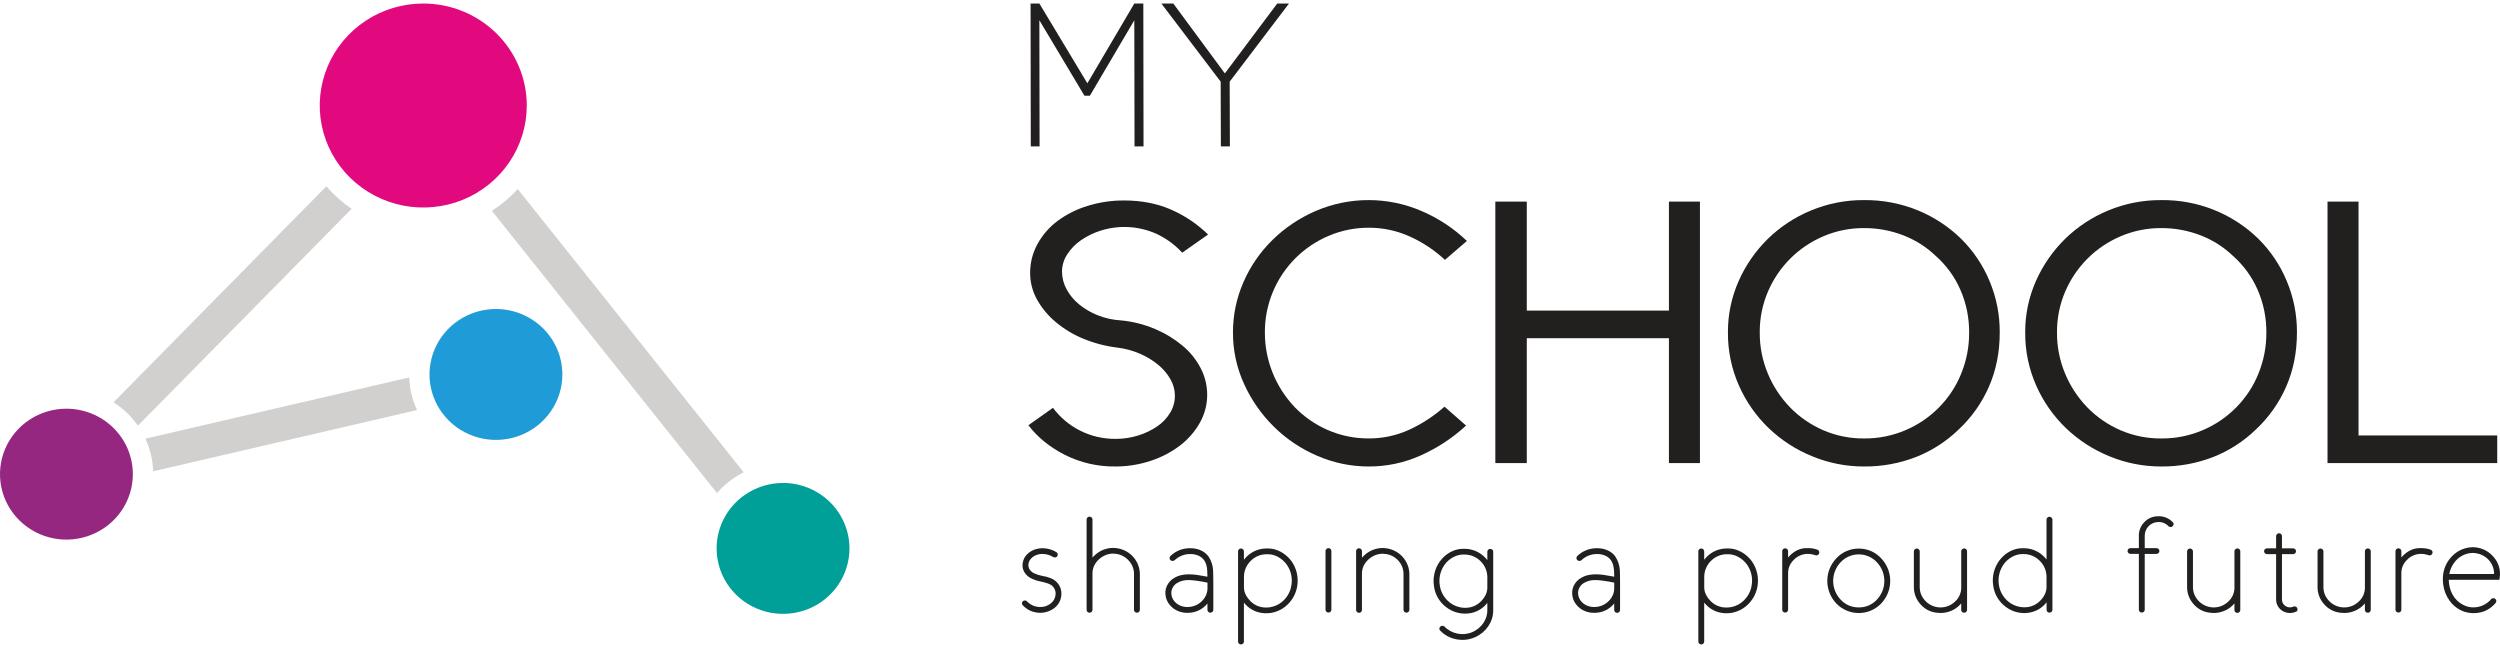 <svg width="355" height="92" viewBox="0 0 355 92" fill="none" xmlns="http://www.w3.org/2000/svg">
<g clip-path="url(#clip0_11_1424)">
<path d="M161.072 0.5H162.352L162.382 20.784H161.103L161.072 2.876L154.763 13.591H153.99L147.59 2.876L147.621 20.784H146.371L146.341 0.5H147.59L154.406 11.83L161.072 0.5Z" fill="#221F1F"/>
<path d="M183.037 0.5L174.614 11.595L174.644 20.784H173.365L173.335 11.595L164.912 0.5H166.609L173.93 10.422L181.37 0.5H183.037Z" fill="#221F1F"/>
<path d="M149.521 57.913C150.528 59.263 151.837 60.366 153.347 61.136C154.926 61.936 156.68 62.342 158.455 62.319C159.534 62.321 160.607 62.158 161.635 61.835C162.593 61.541 163.501 61.106 164.326 60.544C165.073 60.038 165.7 59.379 166.162 58.611C166.604 57.882 166.837 57.048 166.835 56.198C166.835 55.368 166.613 54.553 166.193 53.834C165.743 53.054 165.152 52.362 164.45 51.791C163.672 51.155 162.808 50.63 161.882 50.232C160.889 49.8 159.839 49.511 158.763 49.374C157.079 49.178 155.431 48.753 153.866 48.112C152.432 47.528 151.1 46.726 149.918 45.735C148.841 44.839 147.939 43.756 147.258 42.54C146.613 41.386 146.276 40.089 146.279 38.771C146.27 37.336 146.628 35.922 147.319 34.659C148.02 33.379 148.989 32.261 150.163 31.381C151.442 30.433 152.878 29.712 154.408 29.247C156.09 28.719 157.846 28.455 159.611 28.466C162.059 28.466 164.261 28.887 166.216 29.73C168.201 30.587 170.008 31.798 171.547 33.302L167.874 35.882C166.842 34.757 165.593 33.844 164.202 33.196C161.719 32.089 158.908 31.928 156.311 32.744C155.308 33.055 154.358 33.517 153.497 34.113C152.716 34.65 152.05 35.335 151.54 36.127C151.063 36.856 150.808 37.704 150.805 38.572C150.81 39.441 151.03 40.295 151.447 41.061C151.89 41.886 152.493 42.617 153.222 43.213C154.02 43.867 154.918 44.392 155.883 44.77C156.936 45.19 158.051 45.435 159.185 45.496C160.862 45.655 162.503 46.072 164.049 46.731C165.455 47.326 166.763 48.123 167.933 49.096C168.996 49.983 169.87 51.069 170.502 52.293C171.103 53.449 171.417 54.729 171.42 56.028C171.428 57.428 171.07 58.806 170.38 60.03C169.673 61.282 168.717 62.381 167.568 63.26C166.315 64.209 164.909 64.944 163.409 65.435C161.773 65.978 160.058 66.251 158.331 66.241C155.867 66.265 153.434 65.703 151.237 64.603C149.075 63.51 147.341 62.103 146.034 60.381L149.521 57.913Z" fill="#221F1F"/>
<path d="M205.18 36.902C203.692 35.51 201.976 34.375 200.104 33.544C198.316 32.75 196.376 32.338 194.414 32.338C192.438 32.325 190.479 32.718 188.665 33.492C186.903 34.239 185.305 35.314 183.956 36.658C181.15 39.473 179.588 43.267 179.613 47.213C179.605 51.142 181.114 54.927 183.834 57.8C185.161 59.176 186.752 60.281 188.514 61.051C190.37 61.864 192.383 62.275 194.414 62.257C196.357 62.261 198.277 61.849 200.043 61.051C201.895 60.207 203.606 59.092 205.12 57.745L208.181 60.431C206.281 62.185 204.101 63.62 201.728 64.677C199.432 65.708 196.938 66.242 194.414 66.242C191.886 66.251 189.384 65.737 187.069 64.734C184.778 63.755 182.693 62.361 180.923 60.624C179.141 58.874 177.7 56.816 176.672 54.553C175.612 52.249 175.069 49.747 175.081 47.218C175.073 44.751 175.583 42.308 176.579 40.045C177.554 37.806 178.957 35.772 180.711 34.054C182.483 32.32 184.567 30.927 186.856 29.944C189.226 28.929 191.783 28.407 194.368 28.412C196.952 28.416 199.507 28.947 201.873 29.971C204.257 30.993 206.435 32.431 208.3 34.215L205.18 36.902Z" fill="#221F1F"/>
<path d="M216.803 48.026V65.757H212.337V28.627H216.803V44.104H236.988V28.627H241.39V65.757H236.988V48.026H216.803Z" fill="#221F1F"/>
<path d="M278.09 61.029C276.36 62.698 274.312 64.013 272.065 64.899C269.718 65.808 267.215 66.263 264.694 66.241C262.164 66.248 259.658 65.754 257.325 64.788C255.026 63.855 252.93 62.497 251.147 60.788C249.356 59.062 247.923 57.009 246.927 54.743C245.878 52.371 245.346 49.807 245.367 47.219C245.349 44.696 245.87 42.197 246.898 39.885C247.883 37.659 249.285 35.636 251.03 33.921C252.788 32.203 254.867 30.835 257.151 29.891C259.54 28.897 262.11 28.394 264.703 28.413C267.337 28.387 269.95 28.889 272.38 29.891C274.651 30.828 276.717 32.187 278.466 33.894C280.192 35.602 281.56 37.627 282.494 39.855C283.481 42.186 283.98 44.69 283.962 47.216C283.962 50.011 283.452 52.574 282.431 54.906C281.423 57.218 279.945 59.303 278.088 61.031M274.843 36.311C273.525 35.051 271.964 34.064 270.252 33.41C268.478 32.726 266.589 32.38 264.684 32.389C262.708 32.377 260.751 32.771 258.937 33.544C257.175 34.292 255.576 35.367 254.226 36.711C252.874 38.066 251.794 39.662 251.045 41.414C250.262 43.25 249.867 45.224 249.885 47.216C249.871 49.225 250.265 51.216 251.045 53.073C251.784 54.846 252.853 56.468 254.196 57.855C255.527 59.221 257.117 60.317 258.875 61.081C260.707 61.876 262.689 62.279 264.691 62.261C266.721 62.28 268.732 61.878 270.595 61.081C274.194 59.542 277.031 56.664 278.485 53.073C279.246 51.212 279.631 49.222 279.617 47.216C279.634 45.121 279.207 43.045 278.362 41.121C277.557 39.286 276.356 37.644 274.843 36.311Z" fill="#221F1F"/>
<path d="M320.293 61.029C318.562 62.697 316.515 64.012 314.268 64.899C311.921 65.808 309.418 66.263 306.896 66.241C304.366 66.248 301.86 65.754 299.526 64.788C297.231 63.853 295.138 62.496 293.359 60.788C291.568 59.062 290.134 57.009 289.139 54.743C288.09 52.371 287.558 49.807 287.579 47.219C287.56 44.696 288.082 42.196 289.11 39.885C290.095 37.659 291.497 35.636 293.241 33.921C295.001 32.203 297.079 30.835 299.363 29.891C301.752 28.897 304.322 28.394 306.915 28.413C309.463 28.384 311.992 28.854 314.354 29.794C316.717 30.735 318.866 32.129 320.678 33.894C322.401 35.603 323.766 37.628 324.697 39.855C325.685 42.186 326.184 44.69 326.166 47.216C326.166 50.011 325.656 52.574 324.636 54.906C323.627 57.218 322.149 59.301 320.293 61.029ZM317.052 36.311C315.734 35.051 314.173 34.064 312.461 33.41C310.687 32.726 308.798 32.38 306.893 32.389C304.917 32.377 302.959 32.771 301.146 33.544C299.384 34.292 297.785 35.367 296.435 36.711C295.082 38.066 294.002 39.662 293.254 41.414C292.471 43.25 292.076 45.224 292.094 47.216C292.079 49.225 292.474 51.216 293.254 53.073C293.992 54.846 295.061 56.469 296.405 57.855C297.735 59.222 299.324 60.317 301.083 61.081C302.914 61.876 304.897 62.278 306.898 62.261C308.928 62.28 310.939 61.877 312.8 61.081C316.401 59.544 319.238 56.665 320.691 53.073C321.452 51.212 321.837 49.222 321.823 47.216C321.841 45.12 321.414 43.043 320.57 41.118C319.765 39.283 318.565 37.643 317.052 36.311Z" fill="#221F1F"/>
<path d="M334.912 61.835H354.607V65.757H330.507V28.627H334.912V61.835Z" fill="#221F1F"/>
<path d="M149.847 82.468C149.569 82.258 149.253 82.102 148.915 82.007C148.812 81.959 148.703 81.923 148.591 81.9L148.452 81.869C148.411 81.859 148.37 81.851 148.328 81.847C148.214 81.813 148.098 81.788 147.98 81.773C147.602 81.701 147.234 81.584 146.885 81.425C146.579 81.3 146.325 81.077 146.164 80.791C146.038 80.551 145.998 80.277 146.049 80.012C146.104 79.74 146.239 79.49 146.438 79.294C146.641 79.077 146.894 78.911 147.176 78.81C147.461 78.703 147.764 78.652 148.069 78.659C148.605 78.674 149.127 78.83 149.581 79.112C149.645 79.141 149.715 79.158 149.786 79.16C149.878 79.16 149.966 79.13 150.039 79.075C150.111 79.02 150.163 78.944 150.187 78.856C150.211 78.769 150.204 78.677 150.169 78.594C150.134 78.511 150.072 78.442 149.993 78.397C149.417 78.042 148.753 77.852 148.074 77.846C147.662 77.843 147.254 77.913 146.868 78.055C146.474 78.201 146.118 78.433 145.827 78.733C145.516 79.048 145.31 79.449 145.237 79.882C145.14 80.324 145.206 80.785 145.42 81.185C145.666 81.623 146.052 81.969 146.517 82.169C146.927 82.362 147.361 82.499 147.808 82.578C148.603 82.759 149.102 82.935 149.33 83.116C149.526 83.276 149.68 83.48 149.78 83.71C149.884 83.948 149.919 84.209 149.883 84.464C149.862 84.718 149.784 84.965 149.655 85.186C149.526 85.406 149.348 85.596 149.136 85.742C148.727 86.047 148.225 86.206 147.713 86.194H147.635C147.296 86.186 146.962 86.111 146.653 85.973C146.344 85.835 146.066 85.638 145.837 85.392C145.788 85.343 145.728 85.307 145.662 85.287C145.596 85.266 145.526 85.262 145.458 85.274C145.39 85.286 145.326 85.314 145.271 85.356C145.217 85.398 145.173 85.452 145.145 85.514C145.114 85.587 145.106 85.666 145.121 85.744C145.136 85.821 145.174 85.892 145.231 85.948C145.533 86.274 145.899 86.537 146.307 86.72C146.715 86.904 147.156 87.004 147.604 87.016C148.337 87.041 149.058 86.821 149.649 86.393C149.953 86.177 150.206 85.897 150.389 85.575C150.573 85.252 150.682 84.894 150.711 84.525C150.746 84.141 150.69 83.754 150.548 83.395C150.394 83.038 150.154 82.723 149.849 82.477" fill="#221F1F"/>
<path d="M158.664 77.853C158.466 77.819 158.266 77.801 158.065 77.801C157.199 77.804 156.36 78.101 155.69 78.641C155.484 78.801 155.297 78.983 155.132 79.184V73.772C155.132 73.663 155.088 73.559 155.01 73.482C154.932 73.405 154.826 73.362 154.715 73.362C154.605 73.362 154.499 73.405 154.421 73.482C154.343 73.559 154.299 73.663 154.299 73.772V86.598C154.299 86.707 154.343 86.811 154.421 86.888C154.499 86.965 154.605 87.008 154.715 87.008C154.826 87.008 154.932 86.965 155.01 86.888C155.088 86.811 155.132 86.707 155.132 86.598V81.372C155.132 79.926 156.53 78.611 158.065 78.611C158.219 78.611 158.373 78.624 158.524 78.652C159.218 78.757 159.849 79.104 160.304 79.63C160.774 80.144 161.032 80.813 161.028 81.504V86.598C161.028 86.707 161.072 86.811 161.15 86.888C161.228 86.965 161.334 87.008 161.444 87.008C161.554 87.008 161.66 86.965 161.738 86.888C161.816 86.811 161.86 86.707 161.86 86.598V81.504C161.85 80.622 161.524 79.772 160.939 79.103C160.354 78.435 159.548 77.992 158.664 77.853Z" fill="#221F1F"/>
<path d="M171.63 79.048C171.316 78.615 170.88 78.282 170.376 78.091C169.96 77.93 169.517 77.848 169.07 77.848H168.884C167.883 77.862 166.925 78.254 166.209 78.944C166.168 78.983 166.134 79.03 166.112 79.082C166.089 79.133 166.078 79.189 166.078 79.246C166.079 79.354 166.124 79.457 166.202 79.534C166.279 79.611 166.384 79.654 166.494 79.656C166.55 79.659 166.606 79.651 166.658 79.632C166.711 79.614 166.759 79.585 166.8 79.547C167.37 79.006 168.125 78.695 168.917 78.674C169.312 78.656 169.707 78.719 170.077 78.86C170.432 78.992 170.742 79.223 170.967 79.525C171.229 79.871 171.385 80.375 171.426 81.023C171.44 81.263 171.454 81.548 171.458 81.892C170.984 81.797 170.487 81.713 169.968 81.637C169.618 81.589 169.265 81.561 168.912 81.554C168.54 81.543 168.169 81.577 167.806 81.655C167.427 81.733 167.065 81.873 166.734 82.07C166.384 82.273 166.087 82.555 165.867 82.892C165.566 83.349 165.435 83.894 165.495 84.436C165.538 84.975 165.752 85.488 166.107 85.901C166.44 86.308 166.877 86.62 167.373 86.806C167.767 86.955 168.187 87.028 168.609 87.023C168.705 87.023 168.805 87.023 168.915 87.013C169.394 86.982 169.861 86.855 170.288 86.64C170.715 86.425 171.093 86.127 171.399 85.763C171.42 85.742 171.439 85.72 171.457 85.699V86.618C171.463 86.722 171.51 86.821 171.588 86.892C171.665 86.964 171.767 87.004 171.874 87.004C171.98 87.004 172.083 86.964 172.16 86.892C172.238 86.821 172.284 86.722 172.291 86.618V82.813C172.291 81.716 172.266 81.155 172.257 80.966C172.22 80.284 172.003 79.623 171.628 79.048M167.682 86.033C167.323 85.897 167.007 85.672 166.763 85.38C166.518 85.094 166.368 84.74 166.335 84.366C166.295 84 166.386 83.631 166.594 83.325C166.737 83.099 166.934 82.91 167.167 82.776C167.42 82.623 167.697 82.513 167.986 82.45C168.247 82.389 168.514 82.363 168.782 82.373C168.82 82.373 168.858 82.373 168.9 82.373C169.174 82.38 169.448 82.403 169.72 82.441L169.862 82.456C170.458 82.537 170.982 82.631 171.463 82.735V83.57C171.454 84.186 171.214 84.777 170.788 85.229C170.299 85.786 169.607 86.13 168.861 86.186C168.462 86.225 168.059 86.173 167.683 86.033H167.682Z" fill="#221F1F"/>
<path d="M180.1 77.883H179.903C179.385 77.874 178.87 77.965 178.389 78.153C177.907 78.34 177.468 78.619 177.096 78.974C176.929 79.132 176.775 79.304 176.637 79.487V78.293C176.636 78.238 176.624 78.184 176.602 78.133C176.58 78.083 176.547 78.038 176.507 78C176.467 77.962 176.42 77.932 176.368 77.912C176.316 77.891 176.261 77.882 176.205 77.883C176.152 77.884 176.099 77.895 176.05 77.916C176 77.937 175.956 77.968 175.919 78.006C175.881 78.044 175.852 78.089 175.833 78.138C175.813 78.187 175.803 78.24 175.804 78.293V91.1C175.804 91.209 175.848 91.314 175.926 91.39C176.004 91.467 176.11 91.511 176.221 91.511C176.331 91.511 176.437 91.467 176.515 91.39C176.593 91.314 176.637 91.209 176.637 91.1V85.57C176.7 85.647 176.769 85.72 176.844 85.808C177.445 86.476 178.268 86.912 179.165 87.038C179.751 87.125 180.349 87.091 180.92 86.938C181.492 86.785 182.026 86.518 182.487 86.152C183.41 85.424 184.023 84.383 184.207 83.233C184.415 81.984 184.119 80.704 183.381 79.668C182.556 78.566 181.303 77.883 180.106 77.883M179.909 78.703H180.072C181.029 78.703 182.034 79.256 182.695 80.143C183.001 80.567 183.218 81.046 183.336 81.553C183.453 82.06 183.468 82.584 183.379 83.097C183.241 84.049 182.741 84.914 181.981 85.517C181.607 85.81 181.177 86.025 180.716 86.149C180.256 86.273 179.774 86.302 179.301 86.236C178.589 86.139 177.936 85.791 177.465 85.256C176.92 84.669 176.643 84.05 176.643 83.403V81.88C176.647 81.447 176.741 81.02 176.918 80.624C177.094 80.228 177.351 79.871 177.671 79.576C177.966 79.292 178.315 79.069 178.698 78.919C179.081 78.769 179.491 78.696 179.903 78.703H179.909Z" fill="#221F1F"/>
<path d="M188.641 77.833C188.531 77.834 188.425 77.878 188.348 77.955C188.27 78.031 188.225 78.135 188.223 78.243V86.598C188.229 86.703 188.276 86.801 188.354 86.873C188.431 86.945 188.533 86.985 188.64 86.985C188.746 86.985 188.849 86.945 188.926 86.873C189.004 86.801 189.05 86.703 189.057 86.598V78.245C189.058 78.191 189.047 78.137 189.026 78.087C189.006 78.037 188.975 77.991 188.936 77.953C188.898 77.915 188.851 77.885 188.801 77.864C188.75 77.844 188.695 77.834 188.641 77.834" fill="#221F1F"/>
<path d="M196.929 77.868C196.732 77.834 196.532 77.817 196.332 77.816C195.467 77.823 194.629 78.12 193.957 78.656C193.751 78.816 193.564 78.998 193.398 79.199V78.261C193.398 78.152 193.355 78.048 193.276 77.971C193.198 77.894 193.093 77.851 192.982 77.851C192.872 77.851 192.766 77.894 192.688 77.971C192.61 78.048 192.566 78.152 192.566 78.261V86.613C192.566 86.722 192.61 86.826 192.688 86.903C192.766 86.98 192.872 87.023 192.982 87.023C193.093 87.023 193.198 86.98 193.276 86.903C193.355 86.826 193.398 86.722 193.398 86.613V81.388C193.398 79.945 194.799 78.629 196.338 78.629C196.492 78.629 196.646 78.642 196.797 78.668C197.495 78.77 198.132 79.117 198.591 79.645C199.055 80.162 199.307 80.831 199.298 81.521V86.613C199.304 86.718 199.351 86.816 199.428 86.888C199.506 86.96 199.608 87 199.715 87C199.821 87 199.924 86.96 200.001 86.888C200.079 86.816 200.125 86.718 200.132 86.613V81.521C200.122 80.639 199.796 79.789 199.211 79.12C198.627 78.452 197.822 78.008 196.938 77.868" fill="#221F1F"/>
<path d="M211.62 77.944C211.566 77.942 211.511 77.951 211.461 77.97C211.41 77.989 211.364 78.018 211.325 78.055C211.286 78.092 211.255 78.136 211.234 78.185C211.212 78.235 211.202 78.288 211.202 78.341V79.535C211.061 79.353 210.905 79.182 210.735 79.026C209.978 78.309 208.964 77.916 207.915 77.931H207.734C206.501 77.931 205.277 78.6 204.459 79.719C203.72 80.754 203.423 82.032 203.632 83.281C203.789 84.438 204.402 85.487 205.338 86.203C205.802 86.568 206.338 86.835 206.911 86.988C207.485 87.14 208.085 87.174 208.672 87.088C209.572 86.96 210.397 86.521 211 85.85C211.073 85.766 211.141 85.684 211.202 85.606V86.678C211.202 87.948 210.4 89.142 209.157 89.722C208.484 90.029 207.731 90.12 207.002 89.983C206.274 89.845 205.608 89.486 205.098 88.956C205.044 88.916 204.982 88.889 204.916 88.876C204.85 88.863 204.782 88.864 204.717 88.881C204.652 88.897 204.592 88.928 204.54 88.971C204.489 89.014 204.448 89.068 204.421 89.128C204.39 89.198 204.382 89.275 204.398 89.35C204.413 89.424 204.451 89.492 204.507 89.544C205.133 90.198 205.956 90.634 206.854 90.788C207.131 90.84 207.413 90.866 207.694 90.867C208.319 90.865 208.935 90.728 209.499 90.464C211.04 89.764 212.036 88.285 212.036 86.695V78.341C212.036 78.288 212.025 78.235 212.004 78.186C211.983 78.137 211.953 78.092 211.914 78.055C211.875 78.018 211.829 77.989 211.778 77.97C211.728 77.951 211.674 77.942 211.62 77.944ZM211.202 81.924V83.447C211.202 84.09 210.926 84.713 210.382 85.3C209.905 85.829 209.255 86.175 208.545 86.278C208.386 86.303 208.225 86.315 208.063 86.314C207.268 86.307 206.497 86.042 205.87 85.561C205.1 84.962 204.592 84.096 204.452 83.139C204.281 82.104 204.526 81.044 205.136 80.185C205.771 79.308 206.799 78.745 207.757 78.745H207.922C208.759 78.731 209.566 79.046 210.167 79.618C210.488 79.914 210.745 80.271 210.923 80.667C211.101 81.063 211.196 81.491 211.202 81.924Z" fill="#221F1F"/>
<path d="M229.4 79.048C229.086 78.615 228.651 78.282 228.147 78.091C227.73 77.93 227.287 77.848 226.84 77.848H226.656C225.656 77.861 224.699 78.253 223.985 78.943C223.942 78.981 223.908 79.027 223.885 79.079C223.861 79.131 223.85 79.188 223.85 79.244C223.851 79.353 223.895 79.456 223.973 79.533C224.051 79.61 224.156 79.653 224.266 79.654C224.32 79.656 224.375 79.648 224.426 79.629C224.476 79.611 224.523 79.582 224.563 79.546C225.133 79.005 225.888 78.694 226.679 78.673C227.075 78.655 227.47 78.718 227.839 78.858C228.195 78.991 228.505 79.222 228.732 79.523C228.992 79.87 229.149 80.374 229.191 81.023C229.204 81.224 229.22 81.521 229.224 81.891C228.753 81.796 228.253 81.711 227.734 81.636C227.384 81.587 227.031 81.56 226.678 81.553C226.306 81.541 225.934 81.575 225.57 81.654C225.191 81.731 224.829 81.871 224.499 82.068C224.148 82.272 223.851 82.553 223.631 82.89C223.33 83.347 223.198 83.892 223.258 84.434C223.3 84.974 223.515 85.487 223.87 85.9C224.202 86.306 224.639 86.618 225.134 86.805C225.528 86.953 225.948 87.026 226.37 87.022C226.468 87.022 226.568 87.022 226.676 87.011C227.155 86.981 227.622 86.854 228.049 86.639C228.476 86.424 228.854 86.125 229.16 85.761C229.18 85.74 229.2 85.719 229.217 85.698V86.616C229.217 86.725 229.26 86.829 229.339 86.906C229.417 86.983 229.522 87.026 229.633 87.026C229.743 87.026 229.849 86.983 229.927 86.906C230.005 86.829 230.049 86.725 230.049 86.616V82.813C230.049 81.693 230.028 81.155 230.017 80.966C229.979 80.284 229.763 79.623 229.388 79.048M225.441 86.033C225.083 85.897 224.767 85.672 224.523 85.38C224.277 85.094 224.126 84.74 224.093 84.366C224.053 84 224.146 83.631 224.353 83.325C224.496 83.099 224.693 82.91 224.926 82.776C225.179 82.623 225.456 82.513 225.746 82.45C226.006 82.389 226.274 82.363 226.542 82.373C226.58 82.373 226.618 82.373 226.658 82.373C226.933 82.38 227.207 82.403 227.48 82.441L227.622 82.456C228.216 82.537 228.741 82.631 229.221 82.735V83.57C229.213 84.186 228.973 84.777 228.548 85.229C228.059 85.786 227.365 86.13 226.62 86.186C226.224 86.224 225.825 86.171 225.454 86.033H225.441Z" fill="#221F1F"/>
<path d="M245.461 77.883H245.262C244.744 77.874 244.23 77.966 243.748 78.153C243.267 78.34 242.827 78.62 242.455 78.974C242.289 79.133 242.136 79.304 241.996 79.486V78.293C241.994 78.182 241.947 78.076 241.866 77.999C241.784 77.923 241.676 77.881 241.563 77.883C241.455 77.885 241.352 77.93 241.277 78.006C241.203 78.083 241.162 78.186 241.164 78.293V91.1C241.164 91.209 241.208 91.314 241.286 91.39C241.364 91.467 241.47 91.511 241.58 91.511C241.69 91.511 241.796 91.467 241.874 91.39C241.952 91.314 241.996 91.209 241.996 91.1V85.57C242.059 85.647 242.128 85.72 242.203 85.808C242.804 86.476 243.627 86.912 244.524 87.038C245.11 87.125 245.708 87.091 246.28 86.938C246.852 86.785 247.385 86.518 247.847 86.152C248.77 85.424 249.383 84.383 249.567 83.233C249.774 81.984 249.478 80.704 248.74 79.668C247.915 78.566 246.662 77.883 245.465 77.883M245.266 78.703H245.432C246.388 78.703 247.394 79.256 248.055 80.143C248.36 80.567 248.578 81.046 248.695 81.553C248.812 82.06 248.827 82.584 248.739 83.097C248.601 84.049 248.1 84.915 247.338 85.517C246.965 85.81 246.535 86.025 246.075 86.149C245.614 86.273 245.133 86.302 244.66 86.236C243.948 86.139 243.296 85.791 242.824 85.256C242.279 84.669 242.002 84.05 242.002 83.403V81.88C242.007 81.447 242.1 81.02 242.277 80.624C242.454 80.228 242.71 79.871 243.031 79.576C243.326 79.291 243.676 79.068 244.059 78.918C244.443 78.768 244.854 78.695 245.266 78.703Z" fill="#221F1F"/>
<path d="M258.067 78.056C257.656 77.906 257.22 77.831 256.78 77.834H256.514C255.645 77.834 254.831 78.208 254.105 78.944C254.036 79.013 253.971 79.086 253.91 79.163V78.245C253.903 78.14 253.856 78.042 253.779 77.97C253.701 77.898 253.599 77.858 253.493 77.858C253.386 77.858 253.284 77.898 253.206 77.97C253.129 78.042 253.082 78.14 253.076 78.245V86.598C253.082 86.703 253.129 86.801 253.206 86.873C253.284 86.945 253.386 86.985 253.493 86.985C253.599 86.985 253.701 86.945 253.779 86.873C253.856 86.801 253.903 86.703 253.91 86.598V81.372C253.909 81.028 253.978 80.687 254.112 80.369C254.247 80.051 254.444 79.763 254.693 79.522C255.176 79.006 255.842 78.695 256.552 78.653C256.962 78.638 257.37 78.7 257.755 78.836C257.809 78.859 257.868 78.87 257.927 78.867C258.037 78.866 258.142 78.822 258.22 78.745C258.298 78.668 258.342 78.564 258.343 78.456C258.346 78.369 258.32 78.284 258.271 78.212C258.221 78.14 258.15 78.086 258.067 78.056Z" fill="#221F1F"/>
<path d="M263.944 77.898C263.35 77.894 262.762 78.013 262.218 78.246C261.674 78.48 261.185 78.824 260.784 79.255C259.943 80.127 259.474 81.285 259.474 82.488C259.474 83.692 259.943 84.849 260.784 85.722C261.192 86.142 261.683 86.476 262.226 86.705C262.768 86.933 263.353 87.051 263.943 87.051C264.533 87.051 265.118 86.933 265.661 86.705C266.204 86.476 266.694 86.142 267.102 85.722C267.943 84.849 268.412 83.692 268.412 82.488C268.412 81.285 267.943 80.127 267.102 79.255C266.701 78.824 266.213 78.48 265.669 78.246C265.125 78.013 264.537 77.894 263.944 77.898ZM263.944 86.251C263.461 86.259 262.982 86.165 262.538 85.976C262.095 85.787 261.698 85.507 261.373 85.155C260.689 84.433 260.309 83.482 260.309 82.494C260.309 81.507 260.689 80.556 261.373 79.834C261.7 79.483 262.097 79.203 262.539 79.011C262.982 78.82 263.46 78.721 263.943 78.721C264.426 78.721 264.904 78.82 265.347 79.011C265.789 79.203 266.186 79.483 266.513 79.834C267.197 80.556 267.578 81.507 267.578 82.494C267.578 83.482 267.197 84.433 266.513 85.155C266.188 85.507 265.791 85.787 265.348 85.976C264.905 86.165 264.427 86.259 263.944 86.251Z" fill="#221F1F"/>
<path d="M278.912 77.877C278.857 77.875 278.803 77.884 278.753 77.903C278.702 77.922 278.656 77.951 278.617 77.989C278.578 78.026 278.547 78.071 278.526 78.12C278.504 78.17 278.494 78.223 278.494 78.276V83.502C278.488 83.869 278.405 84.231 278.25 84.564C278.096 84.898 277.873 85.197 277.596 85.442C277.308 85.716 276.966 85.929 276.591 86.068C276.217 86.208 275.817 86.27 275.417 86.251C275.017 86.233 274.625 86.134 274.265 85.961C273.905 85.787 273.585 85.544 273.325 85.244C272.856 84.729 272.599 84.061 272.602 83.37V78.276C272.596 78.171 272.549 78.073 272.472 78.001C272.394 77.93 272.292 77.889 272.185 77.889C272.079 77.889 271.976 77.93 271.899 78.001C271.821 78.073 271.775 78.171 271.768 78.276V83.37C271.765 84.257 272.091 85.116 272.686 85.782C273.261 86.459 274.075 86.895 274.964 87.001C275.153 87.028 275.344 87.042 275.536 87.043C276.405 87.046 277.249 86.759 277.931 86.229C278.137 86.068 278.324 85.886 278.489 85.686V86.624C278.496 86.728 278.543 86.827 278.62 86.898C278.698 86.97 278.8 87.01 278.906 87.01C279.013 87.01 279.115 86.97 279.193 86.898C279.27 86.827 279.317 86.728 279.323 86.624V78.276C279.324 78.223 279.313 78.17 279.292 78.121C279.271 78.071 279.24 78.027 279.201 77.989C279.162 77.952 279.116 77.923 279.066 77.903C279.015 77.884 278.961 77.875 278.907 77.877" fill="#221F1F"/>
<path d="M291.023 73.377C290.912 73.379 290.807 73.423 290.729 73.5C290.652 73.576 290.608 73.68 290.606 73.789V79.452C290.467 79.27 290.314 79.099 290.147 78.941C289.394 78.229 288.386 77.836 287.342 77.848H287.143C285.919 77.848 284.695 78.517 283.87 79.638C283.131 80.672 282.835 81.951 283.044 83.199C283.201 84.355 283.812 85.404 284.747 86.12C285.506 86.722 286.449 87.053 287.423 87.058C287.644 87.058 287.864 87.04 288.081 87.005C288.982 86.879 289.808 86.442 290.41 85.77C290.484 85.684 290.553 85.603 290.614 85.524V86.612C290.62 86.716 290.667 86.814 290.744 86.885C290.821 86.957 290.923 86.997 291.029 86.997C291.135 86.997 291.238 86.957 291.315 86.885C291.392 86.814 291.438 86.716 291.445 86.612V73.795C291.444 73.687 291.4 73.583 291.322 73.506C291.245 73.429 291.14 73.385 291.03 73.383M290.605 81.847V83.37C290.605 84.01 290.329 84.635 289.785 85.224C289.305 85.753 288.653 86.1 287.941 86.203C287.468 86.266 286.988 86.235 286.528 86.112C286.067 85.989 285.637 85.776 285.262 85.485C284.495 84.889 283.988 84.026 283.845 83.073C283.675 82.037 283.921 80.977 284.531 80.117C285.165 79.243 286.194 78.679 287.152 78.679H287.316C288.152 78.665 288.96 78.979 289.561 79.552C289.883 79.846 290.141 80.2 290.32 80.595C290.499 80.989 290.596 81.415 290.605 81.847Z" fill="#221F1F"/>
<path d="M306.511 73.312H306.378C306.006 73.317 305.639 73.4 305.302 73.556C304.966 73.712 304.667 73.938 304.426 74.217C304.18 74.486 303.99 74.801 303.868 75.143C303.747 75.486 303.696 75.849 303.718 76.21V77.831H302.526C302.415 77.831 302.31 77.875 302.232 77.951C302.153 78.028 302.11 78.133 302.11 78.242C302.11 78.35 302.153 78.455 302.232 78.531C302.31 78.608 302.415 78.652 302.526 78.652H303.718V86.598C303.724 86.703 303.771 86.801 303.849 86.873C303.926 86.945 304.029 86.985 304.135 86.985C304.241 86.985 304.344 86.945 304.421 86.873C304.499 86.801 304.546 86.703 304.552 86.598V78.655H306.228C306.282 78.654 306.336 78.642 306.386 78.62C306.436 78.599 306.482 78.567 306.52 78.529C306.557 78.49 306.587 78.444 306.607 78.394C306.627 78.344 306.637 78.29 306.635 78.236C306.634 78.182 306.623 78.129 306.601 78.08C306.579 78.031 306.547 77.986 306.508 77.949C306.468 77.911 306.422 77.882 306.371 77.862C306.32 77.843 306.265 77.833 306.211 77.834H304.552V76.176C304.53 75.665 304.705 75.166 305.042 74.778C305.212 74.584 305.421 74.427 305.655 74.316C305.889 74.205 306.144 74.142 306.404 74.131C306.689 74.109 306.975 74.151 307.241 74.256C307.506 74.361 307.743 74.524 307.934 74.734C307.987 74.778 308.049 74.809 308.116 74.825C308.183 74.84 308.253 74.84 308.32 74.824C308.387 74.808 308.449 74.777 308.501 74.733C308.554 74.688 308.595 74.633 308.621 74.57C308.652 74.502 308.661 74.426 308.646 74.353C308.632 74.279 308.596 74.212 308.541 74.16C308.284 73.883 307.969 73.664 307.619 73.517C307.268 73.369 306.89 73.297 306.509 73.305" fill="#221F1F"/>
<path d="M317.708 77.877C317.654 77.875 317.6 77.884 317.549 77.903C317.498 77.922 317.452 77.952 317.413 77.989C317.374 78.026 317.344 78.071 317.323 78.12C317.302 78.17 317.291 78.223 317.292 78.276V83.502C317.286 83.869 317.202 84.231 317.048 84.565C316.893 84.898 316.669 85.197 316.392 85.442C316.104 85.716 315.762 85.929 315.387 86.068C315.012 86.207 314.613 86.269 314.212 86.25C313.812 86.231 313.42 86.132 313.061 85.959C312.701 85.785 312.381 85.541 312.121 85.241C311.653 84.726 311.396 84.058 311.4 83.367V78.276C311.394 78.171 311.347 78.073 311.269 78.001C311.192 77.93 311.09 77.889 310.983 77.889C310.877 77.889 310.774 77.93 310.697 78.001C310.619 78.073 310.573 78.171 310.566 78.276V83.37C310.562 84.257 310.889 85.116 311.484 85.782C312.058 86.459 312.873 86.895 313.761 87.001C313.951 87.028 314.143 87.042 314.335 87.043C315.204 87.045 316.048 86.758 316.73 86.229C316.936 86.068 317.123 85.886 317.289 85.686V86.624C317.289 86.732 317.333 86.837 317.411 86.914C317.489 86.99 317.595 87.034 317.705 87.034C317.815 87.034 317.921 86.99 317.999 86.914C318.077 86.837 318.121 86.732 318.121 86.624V78.276C318.122 78.223 318.111 78.17 318.09 78.12C318.069 78.071 318.038 78.026 318 77.989C317.961 77.952 317.915 77.922 317.864 77.903C317.813 77.884 317.759 77.875 317.705 77.877" fill="#221F1F"/>
<path d="M325.649 86.146C325.427 86.248 325.177 86.273 324.939 86.218C324.685 86.167 324.457 86.032 324.293 85.835C324.129 85.637 324.039 85.39 324.039 85.135V78.688H325.617C325.727 78.688 325.834 78.644 325.912 78.567C325.99 78.49 326.034 78.385 326.034 78.276C326.034 78.167 325.99 78.062 325.912 77.985C325.834 77.908 325.727 77.865 325.617 77.865H324.039V76.13C324.039 76.076 324.029 76.023 324.008 75.973C323.988 75.923 323.957 75.877 323.918 75.839C323.88 75.801 323.833 75.771 323.783 75.75C323.732 75.73 323.677 75.72 323.623 75.72C323.513 75.722 323.408 75.766 323.33 75.842C323.252 75.919 323.208 76.022 323.206 76.13V77.865H321.913C321.802 77.865 321.696 77.908 321.618 77.985C321.54 78.062 321.496 78.167 321.496 78.276C321.496 78.385 321.54 78.49 321.618 78.567C321.696 78.644 321.802 78.688 321.913 78.688H323.206V85.155C323.21 85.591 323.365 86.013 323.646 86.35C323.928 86.686 324.318 86.917 324.752 87.004C324.898 87.034 325.047 87.049 325.196 87.05C325.466 87.05 325.734 86.994 325.981 86.886C326.061 86.869 326.133 86.824 326.182 86.758C326.231 86.693 326.254 86.612 326.247 86.532C326.249 86.461 326.233 86.391 326.2 86.328C326.167 86.266 326.118 86.212 326.058 86.174C325.998 86.135 325.928 86.112 325.857 86.107C325.785 86.102 325.714 86.115 325.649 86.146Z" fill="#221F1F"/>
<path d="M336.234 77.877C336.18 77.875 336.126 77.884 336.075 77.903C336.024 77.922 335.978 77.952 335.939 77.989C335.9 78.026 335.87 78.071 335.849 78.12C335.828 78.17 335.817 78.223 335.818 78.276V83.502C335.811 83.869 335.728 84.231 335.573 84.564C335.419 84.898 335.196 85.196 334.919 85.442C334.631 85.716 334.29 85.929 333.915 86.068C333.54 86.208 333.141 86.27 332.741 86.251C332.34 86.233 331.949 86.134 331.589 85.961C331.229 85.787 330.909 85.544 330.648 85.244C330.18 84.729 329.923 84.061 329.926 83.37V78.276C329.92 78.171 329.873 78.073 329.795 78.001C329.718 77.93 329.615 77.889 329.509 77.889C329.403 77.889 329.3 77.93 329.223 78.001C329.145 78.073 329.098 78.171 329.092 78.276V83.37C329.087 84.258 329.414 85.116 330.01 85.782C330.584 86.459 331.399 86.895 332.287 87.001C332.477 87.028 332.668 87.042 332.86 87.043C333.728 87.046 334.572 86.759 335.255 86.229C335.46 86.068 335.647 85.887 335.813 85.687V86.624C335.819 86.728 335.866 86.827 335.944 86.898C336.021 86.97 336.124 87.01 336.23 87.01C336.337 87.01 336.439 86.97 336.516 86.898C336.594 86.827 336.641 86.728 336.647 86.624V78.276C336.647 78.223 336.637 78.17 336.616 78.12C336.594 78.071 336.563 78.026 336.524 77.989C336.485 77.951 336.439 77.922 336.388 77.903C336.338 77.884 336.284 77.875 336.229 77.877" fill="#221F1F"/>
<path d="M345.149 78.056C344.738 77.906 344.301 77.831 343.862 77.834H343.596C342.727 77.834 341.913 78.208 341.186 78.944C341.117 79.013 341.052 79.086 340.992 79.163V78.245C340.985 78.14 340.938 78.042 340.861 77.97C340.783 77.898 340.681 77.858 340.575 77.858C340.468 77.858 340.366 77.898 340.288 77.97C340.211 78.042 340.164 78.14 340.158 78.245V86.598C340.164 86.703 340.211 86.801 340.288 86.873C340.366 86.945 340.468 86.985 340.575 86.985C340.681 86.985 340.783 86.945 340.861 86.873C340.938 86.801 340.985 86.703 340.992 86.598V81.372C340.99 81.028 341.059 80.687 341.193 80.369C341.328 80.051 341.525 79.763 341.774 79.522C342.257 79.006 342.923 78.695 343.634 78.653C344.043 78.638 344.452 78.7 344.837 78.836C344.891 78.859 344.95 78.87 345.009 78.867C345.119 78.865 345.224 78.821 345.301 78.745C345.379 78.668 345.423 78.564 345.425 78.456C345.427 78.369 345.402 78.284 345.353 78.212C345.303 78.14 345.232 78.086 345.149 78.056Z" fill="#221F1F"/>
<path d="M354.062 79.059C353.707 78.64 353.265 78.302 352.766 78.068C352.266 77.834 351.721 77.709 351.168 77.702C351.125 77.702 351.079 77.702 351.032 77.702C350.384 77.731 349.751 77.906 349.182 78.214C348.625 78.531 348.143 78.96 347.768 79.475C347.027 80.485 346.749 81.682 346.94 83.032C347.043 83.865 347.363 84.658 347.867 85.334C348.374 86.035 349.088 86.565 349.912 86.851C350.351 86.993 350.811 87.067 351.274 87.07C351.63 87.069 351.986 87.024 352.331 86.936C353.131 86.723 353.843 86.267 354.365 85.633C354.403 85.597 354.433 85.553 354.453 85.505C354.473 85.457 354.483 85.405 354.481 85.353C354.48 85.244 354.435 85.141 354.358 85.064C354.28 84.987 354.175 84.943 354.065 84.941C354.002 84.939 353.939 84.952 353.882 84.978C353.824 85.004 353.774 85.043 353.734 85.092C353.428 85.453 353.045 85.743 352.612 85.943C352.179 86.143 351.707 86.246 351.229 86.247C350.874 86.247 350.521 86.189 350.186 86.075C349.527 85.835 348.954 85.411 348.536 84.855C348.119 84.282 347.856 83.615 347.771 82.916C347.741 82.723 347.724 82.528 347.719 82.332H354.911L354.966 81.979C355.039 81.457 354.996 80.926 354.841 80.421C354.686 79.917 354.422 79.451 354.068 79.056M351.119 78.517C351.544 78.521 351.963 78.609 352.352 78.776C352.74 78.944 353.091 79.188 353.381 79.493C353.892 80.043 354.17 80.766 354.157 81.512H347.804C347.898 80.948 348.124 80.414 348.464 79.951C348.754 79.525 349.143 79.172 349.6 78.925C350.048 78.675 350.551 78.535 351.066 78.517H351.119Z" fill="#221F1F"/>
<path d="M58.109 53.593L20.642 62.288C21.32 63.746 21.696 65.323 21.747 66.925L59.212 58.229C58.535 56.772 58.16 55.195 58.109 53.593Z" fill="#D2D0CF"/>
<path d="M73.516 26.847C72.437 28.034 71.201 29.074 69.843 29.939L101.81 70.012C102.864 68.792 104.152 67.789 105.6 67.059L73.516 26.847Z" fill="#D2D0CF"/>
<path d="M79.856 53.181C79.854 55.019 79.3 56.815 78.262 58.343C77.225 59.87 75.751 61.06 74.027 61.763C72.303 62.465 70.407 62.648 68.578 62.288C66.748 61.929 65.068 61.043 63.75 59.742C62.431 58.442 61.534 56.786 61.171 54.983C60.808 53.18 60.995 51.312 61.709 49.614C62.424 47.916 63.633 46.465 65.184 45.444C66.736 44.424 68.559 43.879 70.425 43.879C71.664 43.88 72.891 44.121 74.035 44.589C75.18 45.056 76.22 45.742 77.095 46.605C77.971 47.469 78.666 48.495 79.139 49.623C79.613 50.751 79.856 51.96 79.856 53.181Z" fill="#1F9BD7"/>
<path d="M74.803 14.998C74.8 17.862 73.936 20.661 72.319 23.041C70.702 25.422 68.405 27.276 65.718 28.37C63.032 29.464 60.077 29.749 57.226 29.189C54.375 28.628 51.757 27.247 49.703 25.221C47.648 23.195 46.25 20.614 45.684 17.804C45.118 14.995 45.41 12.083 46.523 9.437C47.637 6.791 49.521 4.53 51.938 2.939C54.356 1.349 57.197 0.5 60.104 0.5C62.035 0.501 63.948 0.876 65.732 1.605C67.516 2.335 69.136 3.403 70.501 4.749C71.866 6.095 72.949 7.693 73.687 9.452C74.425 11.21 74.804 13.095 74.803 14.998Z" fill="#E2097F"/>
<path d="M120.625 77.883C120.623 79.721 120.069 81.517 119.031 83.044C117.994 84.572 116.52 85.762 114.796 86.464C113.073 87.166 111.176 87.349 109.347 86.99C107.518 86.63 105.838 85.745 104.519 84.445C103.201 83.144 102.303 81.488 101.94 79.686C101.576 77.883 101.764 76.014 102.478 74.317C103.192 72.619 104.401 71.168 105.952 70.147C107.503 69.126 109.327 68.581 111.192 68.581C112.431 68.581 113.658 68.822 114.803 69.29C115.948 69.757 116.988 70.443 117.864 71.307C118.74 72.17 119.434 73.196 119.908 74.324C120.382 75.452 120.625 76.662 120.625 77.883Z" fill="#00A099"/>
<path d="M18.864 67.337C18.863 69.175 18.308 70.971 17.27 72.499C16.233 74.026 14.759 75.216 13.035 75.918C11.312 76.621 9.415 76.804 7.586 76.444C5.756 76.084 4.076 75.198 2.758 73.898C1.44 72.598 0.542 70.942 0.179 69.139C-0.184 67.336 0.003 65.468 0.718 63.77C1.432 62.072 2.641 60.621 4.193 59.6C5.744 58.579 7.567 58.035 9.433 58.035C10.672 58.035 11.899 58.276 13.044 58.744C14.188 59.212 15.228 59.897 16.104 60.761C16.98 61.625 17.674 62.65 18.148 63.778C18.622 64.907 18.865 66.116 18.864 67.337Z" fill="#952780"/>
<path d="M19.588 60.446L49.928 29.651C48.594 28.747 47.389 27.671 46.345 26.451L16.122 57.129C17.486 58.001 18.664 59.128 19.589 60.446" fill="#D2D0CF"/>
</g>
<defs>
<clipPath id="clip0_11_1424">
<rect width="355" height="91" fill="white" transform="translate(0 0.5)"/>
</clipPath>
</defs>
</svg>
